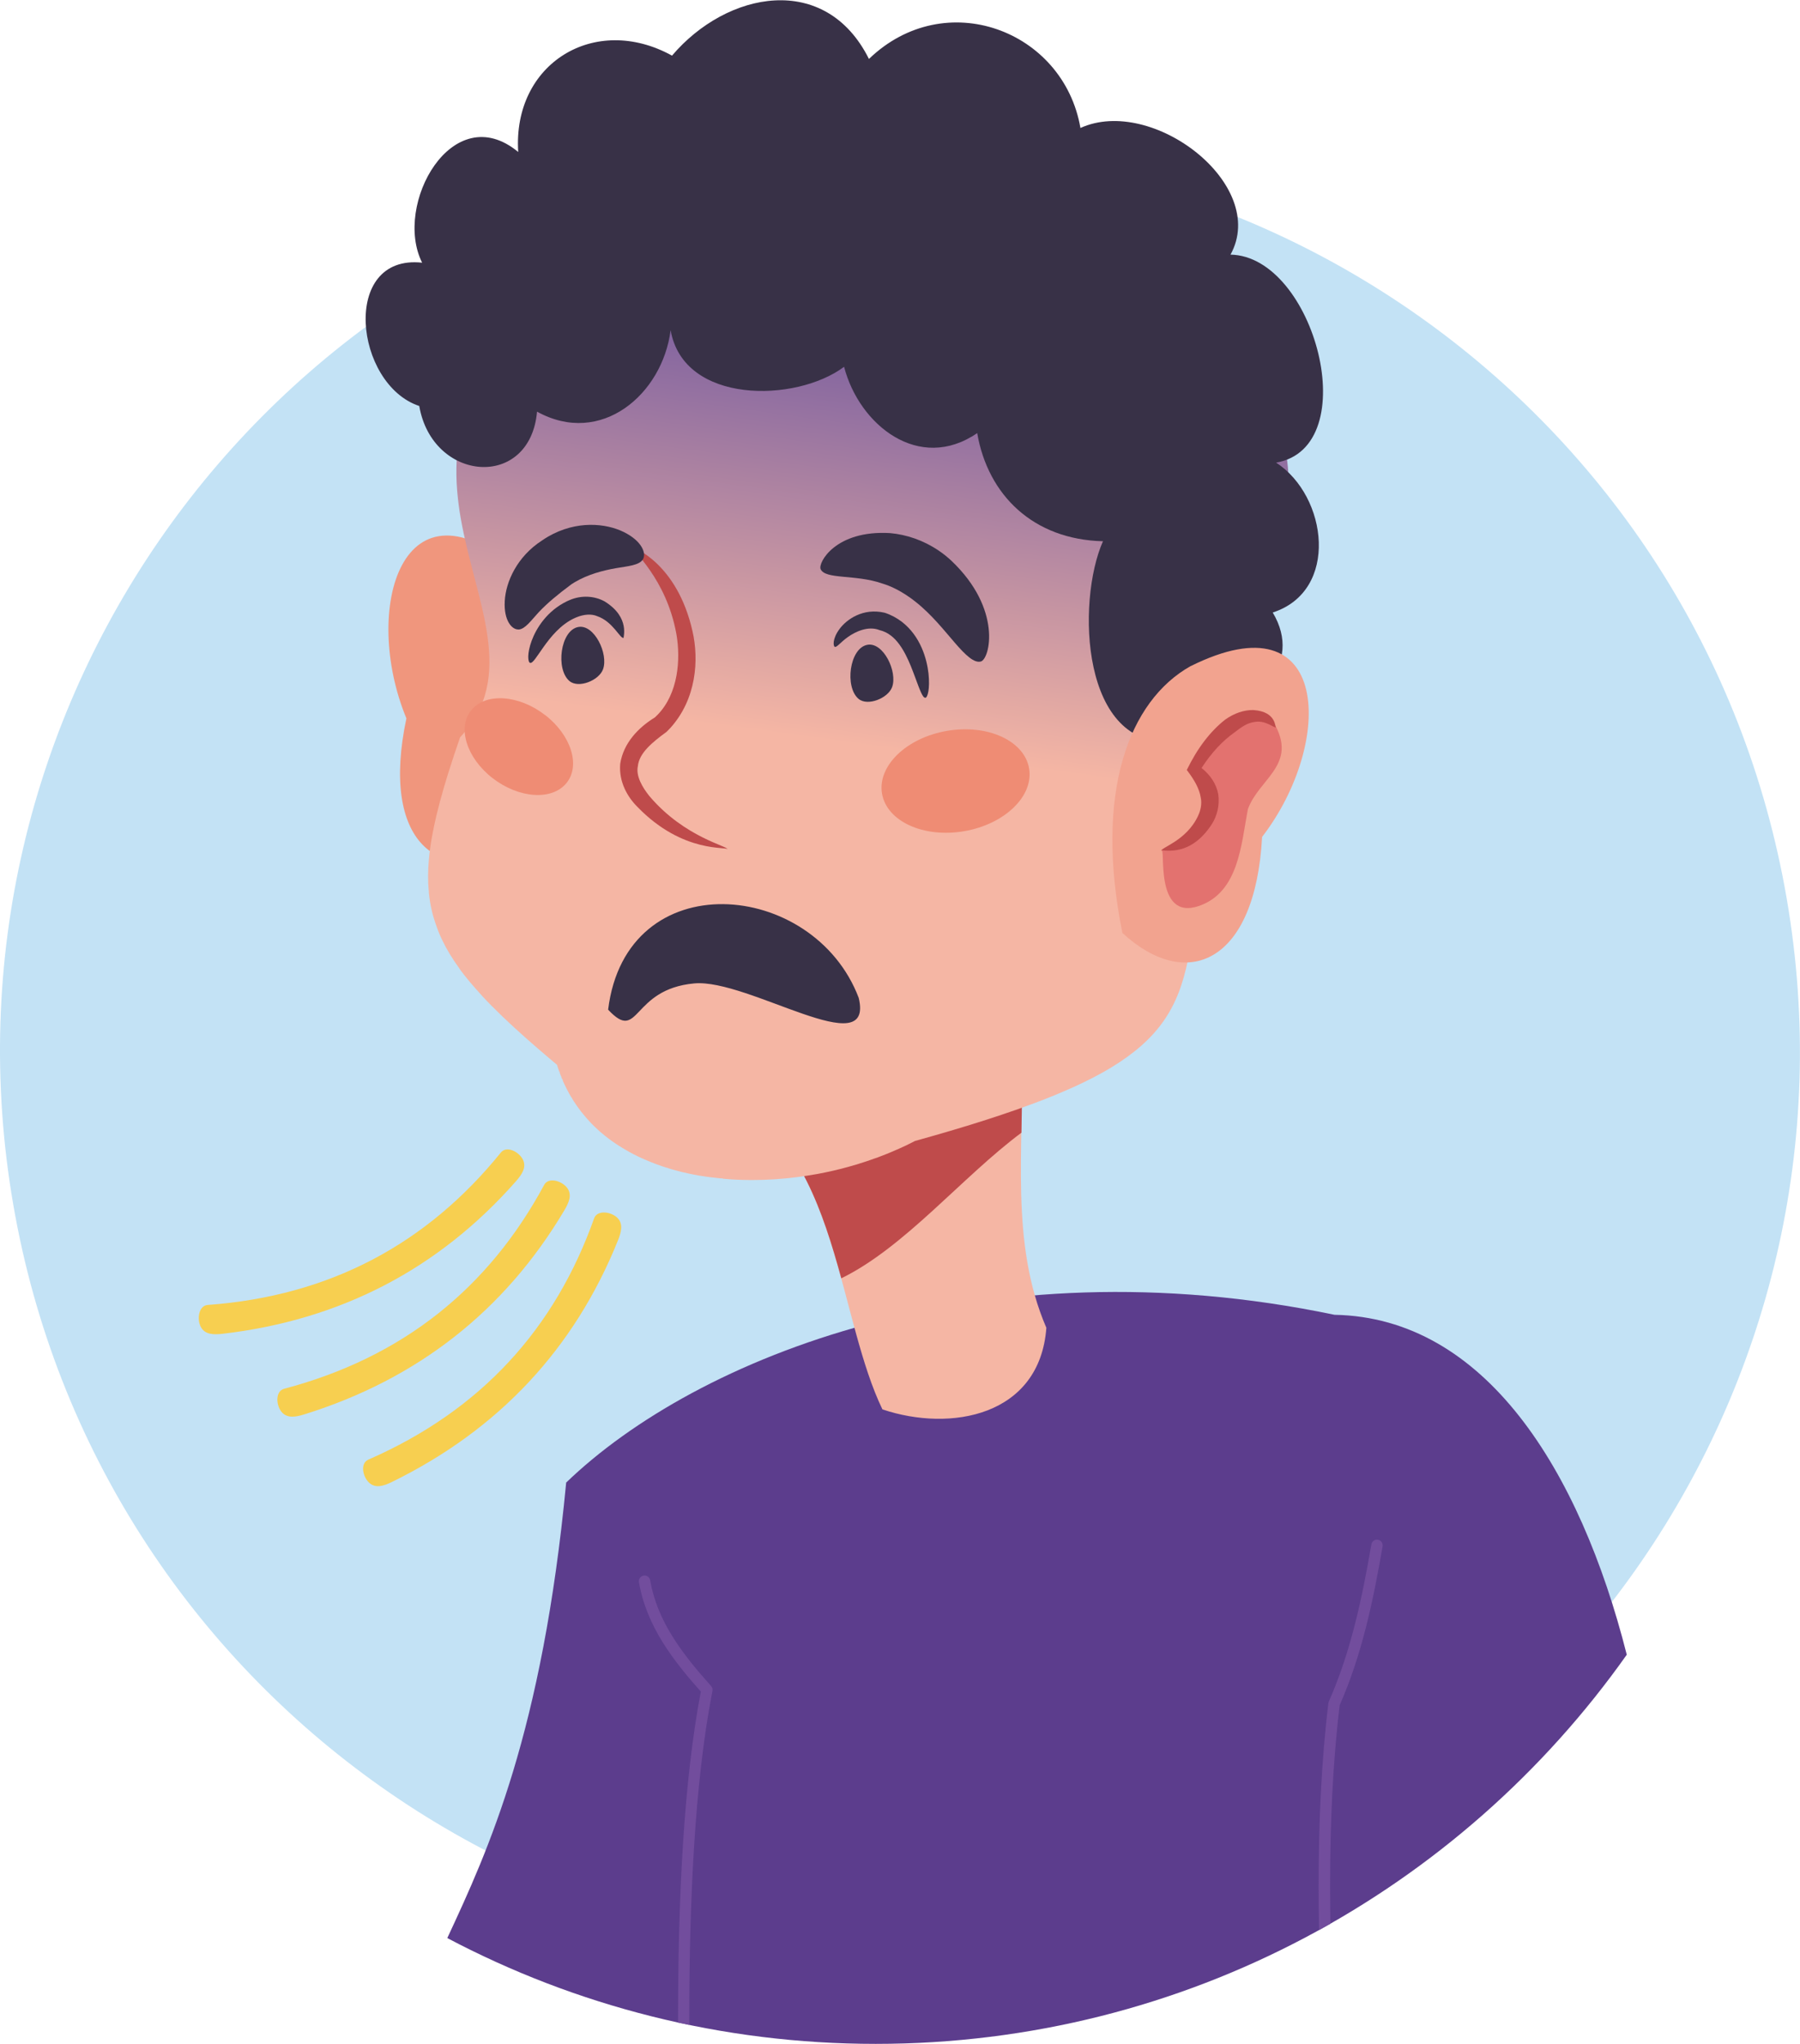 <?xml version="1.0" encoding="UTF-8"?>
<!DOCTYPE svg PUBLIC "-//W3C//DTD SVG 1.1//EN" "http://www.w3.org/Graphics/SVG/1.1/DTD/svg11.dtd">
<!-- Creator: CorelDRAW 2018 (64-Bit) -->
<svg xmlns="http://www.w3.org/2000/svg" xml:space="preserve" width="1.619in" height="1.838in" version="1.1" style="shape-rendering:geometricPrecision; text-rendering:geometricPrecision; image-rendering:optimizeQuality; fill-rule:evenodd; clip-rule:evenodd"
viewBox="0 0 232.44 263.82"
 xmlns:xlink="http://www.w3.org/1999/xlink">
 <defs>
  <style type="text/css">
   <![CDATA[
    .fil11 {fill:#F7CF50}
    .fil2 {fill:#F5B6A4;fill-rule:nonzero}
    .fil7 {fill:#F2A38F;fill-rule:nonzero}
    .fil3 {fill:#F0967D;fill-rule:nonzero}
    .fil8 {fill:#EF8C74;fill-rule:nonzero}
    .fil9 {fill:#E3726F;fill-rule:nonzero}
    .fil4 {fill:#BF4B4B;fill-rule:nonzero}
    .fil10 {fill:#724D9D;fill-rule:nonzero}
    .fil1 {fill:#5C3D8D;fill-rule:nonzero}
    .fil6 {fill:#383147;fill-rule:nonzero}
    .fil0 {fill:#C3E2F5;fill-rule:nonzero}
    .fil5 {fill:url(#id0)}
   ]]>
  </style>
  <linearGradient id="id0" gradientUnits="userSpaceOnUse" x1="108.2" y1="95.77" x2="116.67" y2="34.21">
   <stop offset="0" style="stop-opacity:1; stop-color:#F5B6A4"/>
   <stop offset="1" style="stop-opacity:1; stop-color:#67519F"/>
  </linearGradient>
 </defs>
 <g id="Layer_x0020_1">
  <g id="_1607344230912">
   <path class="fil0" d="M96.46 21.2c-63.24,10.91 -105.66,71.02 -94.75,134.26 10.91,63.24 71.02,105.66 134.26,94.75 63.24,-10.91 105.66,-71.02 94.75,-134.26 -10.91,-63.24 -71.02,-105.66 -134.26,-94.75z"/>
   <path class="fil1" d="M73.11 191.38c-3.07,32.25 -10.06,47.43 -15.35,58.78 16.52,8.72 35.34,13.66 55.32,13.66 40.06,0 75.49,-19.84 96.99,-50.24 -6.06,-23.9 -18.34,-43.52 -37.74,-43.88 -45.27,-9.45 -82.4,5.44 -99.23,21.67z"/>
   <path class="fil2" d="M96.33 143c11.92,8.09 12.11,27.47 17.62,38.91 8.81,2.97 20.32,0.88 21.17,-10.53 -4.75,-11 -2.85,-23.21 -3.19,-35.02 -6.85,-7.29 -21.69,-4.14 -29.28,0.52 -2.66,1.64 -4.27,5.46 -6.33,6.13z"/>
   <path class="fil3" d="M67.11 73.8c-15.16,-13.42 -20.48,4.76 -14.63,18.91 -3.39,15.96 4.16,21.9 14.19,16.67 8.24,-16.51 7.03,-29.16 0.44,-35.58z"/>
   <path class="fil4" d="M131.89 146.2c-7.68,5.73 -15.07,14.8 -23.25,18.79 -2.36,-8.63 -5.32,-17.25 -12.3,-21.99l0 0c2.06,-0.66 3.67,-4.49 6.33,-6.13 7.58,-4.66 22.43,-7.81 29.27,-0.52 0.09,3.26 0.02,6.56 -0.04,9.85z"/>
   <path class="fil5" d="M93.31 152.12l0 -0.03 -0.29 0c-0.5,-0.05 -0.99,-0.11 -1.48,-0.17l0 -0.02 -0.15 0c-0.41,-0.06 -0.82,-0.12 -1.23,-0.19l0 -0 -0.01 0c-0.32,-0.06 -0.65,-0.12 -0.97,-0.19l0 -0.01 -0.05 0c-0.78,-0.16 -1.56,-0.35 -2.31,-0.57l0 -0.02 -0.07 0c-0.18,-0.05 -0.35,-0.1 -0.52,-0.16l0 -0.04 -0.13 0c-0.9,-0.28 -1.77,-0.61 -2.62,-0.97l0 -0.02 -0.04 0c-0.12,-0.05 -0.24,-0.1 -0.35,-0.15l0 -0.04 -0.1 0c-0.78,-0.35 -1.54,-0.74 -2.26,-1.17l0 -0.01 -0.02 0c-0.19,-0.11 -0.38,-0.23 -0.57,-0.34l0 -0.05 -0.08 0c-0.66,-0.42 -1.29,-0.86 -1.89,-1.34l0 -0.03 -0.04 0c-0.46,-0.37 -0.91,-0.76 -1.33,-1.17l0 -0.01 -0.01 0c-0.13,-0.12 -0.26,-0.25 -0.38,-0.38l0 -0.01 -0.01 0 -0.18 -0.19 0 -0.01 -0.01 0c-0.34,-0.36 -0.66,-0.73 -0.97,-1.11l0 -0.07 -0.06 0c-0.05,-0.06 -0.09,-0.12 -0.14,-0.18l0 -0.02 -0.01 0c-0.42,-0.54 -0.81,-1.1 -1.17,-1.69l0 -0.08 -0.05 0c-0.19,-0.31 -0.37,-0.64 -0.54,-0.97l0 -0.01 -0.01 0c-0.13,-0.26 -0.26,-0.52 -0.39,-0.79l0 -0 -0 0c-0.07,-0.14 -0.13,-0.29 -0.2,-0.44l0 -0.15 -0.06 0c-0.04,-0.11 -0.09,-0.21 -0.13,-0.32l0 -0.08 -0.03 0c-0.06,-0.15 -0.11,-0.3 -0.17,-0.45l0 -0.14 -0.05 0c-0.11,-0.3 -0.21,-0.6 -0.3,-0.9l-1.02 -0.86 0 -0 -0 0c-0.47,-0.4 -0.93,-0.79 -1.38,-1.18l0 -0 -0 0c-0.54,-0.47 -1.06,-0.92 -1.57,-1.37l0 -0.01 -0.01 0c-2.21,-1.96 -4.1,-3.76 -5.7,-5.48l0 -0.03 -0.02 0 -0.17 -0.19 0 -0.01 -0.01 0c-0.48,-0.53 -0.94,-1.05 -1.37,-1.56l0 -0.01 -0.01 0c-0.27,-0.32 -0.53,-0.64 -0.78,-0.96l0 -0.02 -0.01 0c-0.2,-0.26 -0.39,-0.51 -0.57,-0.77l0 -0.02 -0.01 0c-0.86,-1.19 -1.58,-2.36 -2.15,-3.54l0 -0 -0 0c-0.22,-0.44 -0.41,-0.89 -0.59,-1.34l0 -0.04 -0.01 0c-0.22,-0.57 -0.41,-1.14 -0.58,-1.71l0 -0.06 -0.02 0c-0.06,-0.23 -0.13,-0.47 -0.18,-0.7l0 -0.08 -0.02 0c-0.17,-0.76 -0.3,-1.53 -0.37,-2.32l0 -0.24 -0.02 0c-0.11,-1.25 -0.1,-2.55 0.02,-3.93l0 0 0 -0.01c0.08,-0.94 0.21,-1.92 0.39,-2.94l0.01 0 0 -0.04c0.05,-0.31 0.11,-0.62 0.18,-0.94l0.02 0 0 -0.1c0.45,-2.23 1.11,-4.66 1.96,-7.38l0.01 0 0 -0.02c0.44,-1.4 0.93,-2.87 1.47,-4.43 7.4,-7.85 2,-17.44 0.1,-28.14l0 -0.05 -0.01 0c-0.07,-0.38 -0.13,-0.77 -0.19,-1.15l0 -0.03 -0 0c-0.07,-0.49 -0.14,-0.99 -0.19,-1.49l0 -0.09 -0.01 0c-0.27,-2.5 -0.27,-5.06 0.18,-7.67l0.03 0 0 -0.18c0.09,-0.51 0.2,-1.03 0.33,-1.55 0.01,-0.15 0.04,-0.29 0.06,-0.43l0 0 0 -0.02c0.04,-0.39 0.1,-0.77 0.15,-1.16l0.04 0 0 -0.32c0.04,-0.22 0.08,-0.44 0.12,-0.66l0.08 0 0 -0.36c0.06,-0.27 0.12,-0.55 0.18,-0.82l0.01 0 0 -0.06c0.16,-0.65 0.34,-1.28 0.54,-1.9l0.05 0 0 -0.15c0.05,-0.15 0.09,-0.3 0.14,-0.44l0.06 0 0 -0.18c0.05,-0.14 0.11,-0.27 0.16,-0.41l0.04 0 0 -0.09c0.12,-0.3 0.24,-0.6 0.37,-0.9l0.02 0 0 -0.05c0.34,-0.79 0.71,-1.56 1.12,-2.31l0.06 0 0 -0.12c0.05,-0.09 0.1,-0.19 0.15,-0.28l0.05 0 0 -0.08c0.18,-0.31 0.37,-0.61 0.56,-0.91l0.03 0 0 -0.04c0.37,-0.59 0.76,-1.16 1.18,-1.73l0 0 0 -0 0.14 -0.2 0.05 0 0 -0.07c0.13,-0.17 0.25,-0.35 0.38,-0.52l0.01 0 0 -0.02 0.15 -0.18 0.05 0 0 -0.06 0.12 -0.14 0.08 0 0 -0.09c0.93,-1.14 1.96,-2.22 3.07,-3.25l0.08 0 0 -0.07 0.14 -0.13 0.05 0 0 -0.05 0.17 -0.15 0.03 0 0 -0.03 0.19 -0.17 0.01 0 0 -0.01c0.69,-0.61 1.4,-1.2 2.14,-1.76l0.02 0 0 -0.02c0.16,-0.12 0.32,-0.25 0.48,-0.37l0.11 0 0 -0.07c0.06,-0.04 0.12,-0.08 0.18,-0.12l0.02 0 0 -0.01c0.18,-0.13 0.36,-0.25 0.54,-0.38l0.05 0 0 -0.03c0.76,-0.53 1.54,-1.05 2.35,-1.54l0.01 0 0 -0.01c0.1,-0.06 0.2,-0.13 0.31,-0.19l0.09 0 0 -0.05c0.19,-0.11 0.38,-0.23 0.57,-0.34l0.02 0 0 -0.01c0.11,-0.06 0.23,-0.12 0.34,-0.19l0.05 0 0 -0.03c0.7,-0.4 1.42,-0.78 2.15,-1.15l0.02 0 0 -0.01 0.38 -0.19 0.01 0 0 -0.01 0.39 -0.19 0.01 0 0 -0c0.55,-0.27 1.12,-0.53 1.69,-0.78l0.08 0 0 -0.04 0.37 -0.16 0.03 0 0 -0.01c0.45,-0.2 0.9,-0.39 1.36,-0.58l0.02 0 0 -0.01c0.5,-0.2 1,-0.39 1.51,-0.58l0.06 0 0 -0.02c0.15,-0.06 0.29,-0.12 0.44,-0.17l0.15 0 0 -0.05c0.71,-0.26 1.43,-0.5 2.15,-0.73l0.01 0 0 -0c0.64,-0.21 1.28,-0.4 1.93,-0.59l0.03 0 0 -0.01c0.21,-0.06 0.42,-0.13 0.63,-0.19l0.16 0 0 -0.05c0.19,-0.05 0.38,-0.1 0.57,-0.15l0.02 0 0 -0.01c0.25,-0.07 0.5,-0.13 0.75,-0.19l0.04 0 0 -0.01c1.09,-0.28 2.2,-0.54 3.32,-0.78l0.02 0 0 -0c0.31,-0.06 0.61,-0.13 0.92,-0.19l0.06 0 0 -0.01c1.56,-0.31 3.14,-0.56 4.74,-0.77l0.18 0 0 -0.03c0.48,-0.06 0.96,-0.12 1.45,-0.17l0.12 0 0 -0.01c1.42,-0.16 2.84,-0.29 4.28,-0.38l0.64 0 0 -0.03c3.07,-0.16 6.16,-0.16 9.24,0.02l0 0.01 0.21 0c0.78,0.05 1.56,0.1 2.34,0.17l0 0.03 0.29 0c1.15,0.1 2.3,0.23 3.44,0.38l0 0.01 0.07 0c0.37,0.05 0.74,0.1 1.11,0.15l0 0.04 0.27 0c0.37,0.06 0.74,0.12 1.11,0.18l0 0.02 0.09 0c0.69,0.12 1.38,0.24 2.07,0.38l0 0.01 0.07 0c0.31,0.06 0.61,0.12 0.91,0.18l0 0.01 0.06 0c0.24,0.05 0.48,0.1 0.73,0.15l0 0.05 0.19 0c0.27,0.06 0.53,0.13 0.79,0.19l0 0.01 0.02 0 0.76 0.18 0 0.01 0.05 0c0.71,0.18 1.41,0.37 2.11,0.57l0 0.02 0.08 0c0.43,0.12 0.87,0.24 1.3,0.37l0 0.02 0.07 0c0.17,0.05 0.34,0.12 0.52,0.17l0 0.03 0.08 0c0.17,0.05 0.34,0.11 0.51,0.17l0 0.03 0.09 0c1.1,0.36 2.19,0.75 3.26,1.17l0 0.02 0.04 0c0.32,0.12 0.63,0.25 0.94,0.38l0 0.02 0.04 0c0.45,0.19 0.9,0.38 1.34,0.57l0 0.02 0.04 0c1.61,0.71 3.18,1.5 4.68,2.35l0 0.01 0.03 0c0.66,0.37 1.3,0.76 1.94,1.16l0 0.02 0.03 0c0.18,0.12 0.37,0.23 0.56,0.34l0 0.05 0.08 0c0.17,0.11 0.34,0.23 0.51,0.34l0 0.05 0.07 0c0.17,0.12 0.34,0.24 0.52,0.36l0 0.03 0.05 0c0.18,0.13 0.36,0.25 0.54,0.38l0 0.02 0.02 0c0.53,0.38 1.04,0.77 1.55,1.17l0 0.01 0.01 0 0.18 0.14 0 0.05 0.07 0c0.24,0.19 0.48,0.37 0.72,0.57l0 0.02 0.03 0c0.06,0.05 0.11,0.1 0.17,0.15l0 0.05 0.06 0 0.14 0.12 0 0.07 0.08 0c0.37,0.32 0.74,0.65 1.1,0.98l0 0 0 0c0.33,0.31 0.66,0.63 0.98,0.95l0 0.04 0.04 0 0.16 0.16 0 0.04 0.04 0 0.16 0.16 0 0.03 0.03 0 0.16 0.17 0 0.03 0.03 0 0.17 0.17 0 0.03 0.03 0 0.17 0.17 0 0.03 0.03 0 0.17 0.18 0 0.02 0.02 0c0.4,0.44 0.78,0.89 1.16,1.34l0 0.03 0.03 0c0.06,0.07 0.11,0.13 0.17,0.2l0 0 0 0c0.41,0.5 0.8,1.01 1.18,1.53l0 0.04 0.03 0c0.12,0.16 0.25,0.32 0.36,0.48l0 0.11 0.08 0 0.12 0.16 0 0.03 0.02 0c0.06,0.09 0.11,0.18 0.17,0.27l0 0.12 0.08 0 0.12 0.18 0 0.01 0.01 0c0.71,1.07 1.37,2.17 1.96,3.33l0 0.02 0.01 0c0.06,0.12 0.13,0.24 0.19,0.36l0 0.04 0.02 0c0.59,1.19 1.1,2.44 1.56,3.73l0 0.01 0 0c0.06,0.18 0.13,0.35 0.19,0.53l0 0.26 0.09 0 0.1 0.33 0 0.26 0.07 0c0.04,0.14 0.08,0.29 0.12,0.43l0 0.16 0.05 0c0.05,0.18 0.1,0.36 0.15,0.54l0 0.05 0.02 0c0.13,0.5 0.26,1 0.38,1.51l0 0.07 0.01 0c0.07,0.3 0.12,0.6 0.18,0.9l0 0.28 0.06 0c0.04,0.23 0.1,0.45 0.14,0.68l0 0.5 0.07 0c0.05,0.32 0.08,0.64 0.12,0.96l0 0.22 0.03 0c0.06,0.47 0.13,0.94 0.17,1.42l0 0.15 0.01 0c0.18,2.13 0.18,4.36 0.02,6.69l-0.03 0 0 0.33c-0.04,0.48 -0.06,0.95 -0.11,1.44l-0.08 0 0 0.68c-0.04,0.36 -0.1,0.73 -0.15,1.09l-0.04 0 0 0.3c-0.11,0.74 -0.23,1.5 -0.38,2.26l-0.02 0 0 0.08c-0.06,0.3 -0.12,0.6 -0.18,0.9l-0.01 0 0 0.07c-0.05,0.24 -0.09,0.48 -0.15,0.72l-0.05 0 0 0.25c-0.04,0.18 -0.07,0.36 -0.12,0.54l-0.08 0 0 0.3c-0.04,0.16 -0.09,0.32 -0.13,0.48l-0.07 0 0 0.27c-0.06,0.24 -0.12,0.48 -0.19,0.72l-0.01 0 0 0.03c-0.24,0.89 -0.5,1.8 -0.78,2.72l-0 0 0 0.01c-0.06,0.19 -0.12,0.38 -0.18,0.58l-0.01 0 0 0.04 -0.18 0.55 -0.02 0 0 0.07c-0.06,0.18 -0.11,0.35 -0.17,0.52l-0.03 0 0 0.09c-0.06,0.17 -0.1,0.33 -0.16,0.5l-0.04 0 0 0.1c-0.03,0.1 -0.08,0.2 -0.11,0.29l-0.09 0 0 0.23c-0.04,0.12 -0.09,0.24 -0.13,0.36l-0.06 0 0 0.17c-0.05,0.14 -0.11,0.28 -0.16,0.42l-0.04 0 0 0.1 -0.18 0.49 -0.01 0 0 0.03c-0.36,0.96 -0.76,1.93 -1.17,2.92l-0.01 0 0 0.02 -0.16 0.37 -0.04 0 0 0.09 -0.38 0.9 -0.01 0 0 0.02 -0.16 0.37 -0.04 0 0 0.09 -0.13 0.31 -0.06 0 0 0.15 -0.11 0.24 -0.08 0 0 0.18c-0.12,0.27 -0.26,0.54 -0.39,0.81l-0 0 0 0.01c-0.06,0.13 -0.13,0.26 -0.19,0.39l-0.01 0 0 0.02 -0.18 0.37 -0.02 0 0 0.04 -0.17 0.35 -0.03 0 0 0.05c-0.24,0.51 -0.48,1.03 -0.75,1.55 -2.5,9.93 -3.09,17.5 -3.78,23.57l-0 0 0 0c-0.41,3.63 -0.86,6.71 -1.77,9.44l-0 0 0 0.01c-0.57,1.7 -1.32,3.25 -2.35,4.71l-0.01 0 0 0.01c-1.51,2.13 -3.63,4.04 -6.67,5.89l-0.01 0 0 0.01c-1.42,0.86 -3.05,1.7 -4.91,2.55l-0.01 0 0 0c-0.86,0.39 -1.78,0.78 -2.75,1.18l-0.01 0 0 0c-1.45,0.59 -3.01,1.17 -4.71,1.77l-0.01 0 0 0c-1.11,0.39 -2.28,0.78 -3.51,1.18l-0.03 0 0 0.01c-2.81,0.91 -5.93,1.83 -9.41,2.8 -0.76,0.4 -1.54,0.77 -2.34,1.12l-0.06 0 0 0.02c-0.44,0.2 -0.89,0.38 -1.35,0.57l-0.03 0 0 0.01c-0.32,0.13 -0.65,0.26 -0.98,0.38l-0 0 0 0c-0.18,0.07 -0.36,0.13 -0.54,0.19l-0.05 0 0 0.02c-0.56,0.2 -1.13,0.39 -1.7,0.57l-0.06 0 0 0.02c-0.19,0.06 -0.39,0.12 -0.58,0.18l-0.01 0 0 0c-1.28,0.38 -2.57,0.71 -3.89,0.98l-0.05 0 0 0.01c-0.32,0.07 -0.64,0.13 -0.96,0.19l-0.02 0 0 0c-0.37,0.07 -0.75,0.13 -1.13,0.19l-0.05 0 0 0.01c-0.43,0.07 -0.85,0.13 -1.28,0.19l-0.1 0 0 0.01c-1.93,0.25 -3.86,0.38 -5.78,0.38l-0.4 0c-1.16,-0.01 -2.32,-0.06 -3.46,-0.17z"/>
   <path class="fil6" d="M151.64 95.68c-12.05,1.2 -12.67,-18.03 -9.21,-25.84 -9,-0.22 -14.86,-5.95 -16.24,-13.96 -7.5,5.14 -15.24,-1.03 -17.19,-8.56 -6.21,4.65 -20.74,4.88 -22.4,-4.73 -1.05,8.27 -8.97,15.09 -17.25,10.52 -0.9,10.14 -13.51,9.13 -15.21,-0.73 -8.37,-2.78 -10.19,-19.64 0.37,-18.5 -3.76,-7.49 3.93,-21.31 12.41,-14.29 -0.74,-11.43 9.88,-17.94 19.86,-12.44 7.09,-8.34 19.82,-10.81 25.43,0.43 9.82,-9.47 25.13,-3.73 27.31,8.91 9.28,-4.22 24.35,7.33 19.38,16.35 10.87,0.2 17.39,24.87 5.89,26.85 6.65,4.32 8.19,16.56 -0.44,19.35 4.03,6.73 -2.18,12.44 -8.89,12.85 -2.36,0.51 -2.88,1.89 -3.81,3.78z"/>
   <path class="fil7" d="M153.78 85.95c18.13,-9.01 18.54,9.93 9.2,22.06 -0.88,16.29 -9.71,20.06 -18.04,12.4 -3.66,-18.09 0.8,-29.98 8.84,-34.47z"/>
   <path class="fil6" d="M119.48 90.04c-0.34,0.03 -0.71,-1.03 -1.34,-2.73 -0.59,-1.58 -1.51,-4.08 -3.08,-5.28 -0.45,-0.35 -0.95,-0.59 -1.49,-0.72 -1.47,-0.59 -3.15,0.23 -4.06,0.88 -0.98,0.69 -1.45,1.38 -1.71,1.28 -0.21,-0.08 -0.34,-1.04 0.64,-2.34 0.89,-1.19 3,-2.72 5.8,-2.06 0.81,0.26 1.55,0.66 2.22,1.17 2.42,1.87 3.23,4.79 3.44,6.68 0.21,1.97 -0.12,3.1 -0.4,3.13z"/>
   <path class="fil6" d="M80.53 82.31c-0.44,0.17 -1.36,-2.1 -3.42,-2.8 -0.71,-0.31 -1.68,-0.25 -2.62,0.13l-0.26 0.11c-1.85,0.83 -3.17,2.52 -4.04,3.74 -0.9,1.26 -1.4,2.15 -1.74,2.05 -0.28,-0.08 -0.41,-1.17 0.2,-2.84 0.6,-1.63 1.98,-3.86 4.56,-5.11l0.36 -0.16c1.55,-0.66 3.22,-0.53 4.51,0.18 3.4,2.1 2.33,4.76 2.46,4.71z"/>
   <path class="fil4" d="M81.8 70.66c0,-0 5.63,2.01 7.62,10.77 0.86,3.72 0.51,8.82 -2.88,12.54l-0.47 0.48c-1.88,1.37 -3.53,2.74 -3.7,4.42 -0.28,1.28 0.59,2.75 1.49,3.87 4.56,5.38 10.23,6.46 10.1,6.88 0.13,-0.42 -5.69,0.66 -11.64,-5.48 -1.27,-1.26 -2.43,-3.22 -2.23,-5.57 0.42,-2.68 2.33,-4.67 4.48,-5.99l0.37 -0.36c2.65,-2.76 2.97,-7.13 2.41,-10.37 -1.3,-7.27 -5.83,-10.83 -5.56,-11.19z"/>
   <path class="fil8" d="M122.28 94.32c-5.24,0.9 -9,4.54 -8.38,8.11 0.62,3.58 5.37,5.74 10.61,4.84 5.24,-0.9 9,-4.54 8.38,-8.11 -0.62,-3.58 -5.37,-5.74 -10.61,-4.84z"/>
   <path class="fil8" d="M70.39 92.28c-3.38,-2.62 -7.64,-2.91 -9.51,-0.66 -1.87,2.25 -0.64,6.19 2.74,8.81 3.38,2.61 7.64,2.91 9.51,0.65 1.87,-2.25 0.64,-6.19 -2.74,-8.81z"/>
   <path class="fil9" d="M164.8 93.85c2.5,4.95 -2.27,6.76 -3.65,10.56 -0.88,4.51 -1.15,10.7 -6.29,12.5 -5.93,2.07 -4.26,-7.92 -4.9,-7.09 6.06,-1.2 8.89,-8.29 3.3,-10.45 2.27,-4.34 7.29,-8.52 11.55,-5.52z"/>
   <path class="fil4" d="M164.8 93.85c-0.23,0.19 -1.38,-1.01 -2.9,-0.66 -0.79,0.11 -1.52,0.57 -2.46,1.31 -1.57,1.11 -2.97,2.6 -4.28,4.61l0.13 0.11c1.03,0.85 1.79,1.97 2.03,3.29 0.2,1.44 -0.17,2.78 -0.8,3.8 -3.01,4.7 -6.67,3.14 -6.56,3.51 -0.12,-0.43 3.25,-1.29 4.75,-4.53 0.34,-0.71 0.52,-1.59 0.34,-2.39 -0.18,-1.13 -0.83,-2.25 -1.68,-3.38l-0.11 -0.15c1.34,-2.79 3.04,-5.01 4.96,-6.51 1.16,-0.82 2.42,-1.25 3.62,-1.23 3.14,0.2 2.75,2.41 2.97,2.22z"/>
   <path class="fil6" d="M66.98 81.23c-0.85,0.06 -1.94,-1.12 -1.8,-3.66 0.13,-2.48 1.58,-5.74 4.8,-7.82 0.26,-0.18 0.53,-0.35 0.8,-0.51 3.68,-2.12 7.46,-1.73 9.77,-0.59 2.37,1.17 2.94,2.78 2.47,3.53 -0.48,0.78 -1.94,0.87 -3.49,1.14 -1.59,0.28 -3.57,0.77 -5.32,1.81l-0.4 0.25c-1.83,1.36 -3.17,2.48 -4.26,3.64 -0.95,1.02 -1.72,2.16 -2.58,2.22z"/>
   <path class="fil10" d="M89.01 261.38l-0 -0.87c-0,-14.79 0.66,-30.37 2.99,-42.25 0.05,-0.23 -0.02,-0.46 -0.17,-0.63 -3.68,-4.11 -6.96,-8.34 -7.87,-13.66 -0.07,-0.4 -0.45,-0.67 -0.85,-0.6 -0.4,0.07 -0.67,0.45 -0.6,0.85 1,5.79 4.52,10.24 8.23,14.39l0.55 -0.49 -0.72 -0.14c-2.35,12.06 -3.01,27.7 -3.01,42.53l0 0.55c0.49,0.11 0.98,0.22 1.48,0.32z"/>
   <path class="fil10" d="M171.8 248.3c-0.02,-1.63 -0.04,-3.26 -0.04,-4.89 0,-7.88 0.32,-15.72 1.25,-23.42l-0.73 -0.09 0.67 0.3c2.93,-6.59 4.37,-13.59 5.59,-20.61 0.07,-0.4 -0.2,-0.78 -0.6,-0.85 -0.4,-0.07 -0.78,0.2 -0.85,0.6 -1.21,6.99 -2.65,13.87 -5.49,20.27l-0.06 0.21c-0.94,7.78 -1.26,15.68 -1.26,23.6 0,1.9 0.02,3.8 0.05,5.71 0.49,-0.27 0.98,-0.54 1.46,-0.82z"/>
   <path class="fil6" d="M126.68 85.36c-0.88,0.25 -1.99,-0.81 -3.35,-2.38 -1.33,-1.53 -3.03,-3.7 -5.11,-5.33 -0.32,-0.26 -0.66,-0.51 -1.01,-0.74 -1.12,-0.76 -2.22,-1.3 -3.3,-1.62 -3.45,-1.2 -7.34,-0.49 -7.94,-1.85 -0.36,-0.81 1.91,-5.07 8.97,-4.65 2.12,0.19 4.29,0.92 6.25,2.24 0.61,0.41 1.17,0.86 1.68,1.34 6.59,6.26 4.94,12.67 3.8,12.99z"/>
   <path class="fil6" d="M74.67 80.91c2.07,-0.39 3.93,3.48 3.2,5.46 -0.52,1.44 -3.15,2.5 -4.33,1.52 -1.81,-1.51 -1.19,-6.54 1.13,-6.98z"/>
   <path class="fil6" d="M112 83.21c2.07,-0.39 3.93,3.48 3.2,5.46 -0.52,1.43 -3.15,2.5 -4.33,1.52 -1.81,-1.51 -1.19,-6.54 1.13,-6.98z"/>
   <path class="fil6" d="M78.53 130.31c4.09,4.38 2.91,-2.64 11.12,-3.39 6.96,-0.64 23.3,10.46 21.24,1.87 -5.8,-15.31 -30.02,-17.47 -32.36,1.52z"/>
   <path class="fil11" d="M67.51 149.64l0 0c0.53,1.02 -0.13,1.96 -0.89,2.83 -9.96,11.3 -22.62,17.9 -37.86,19.68 -1.15,0.13 -2.3,0.13 -2.83,-0.89l0 0c-0.53,-1.02 -0.26,-2.75 0.89,-2.83 15.87,-1.16 28.37,-7.95 37.86,-19.68 0.73,-0.9 2.3,-0.13 2.83,0.89z"/>
   <path class="fil11" d="M73.22 153.29l0 0c0.71,0.91 0.23,1.95 -0.36,2.95 -7.7,12.94 -18.93,21.76 -33.58,26.32 -1.1,0.34 -2.23,0.55 -2.95,-0.36l0 0c-0.71,-0.91 -0.76,-2.65 0.36,-2.95 15.39,-4.07 26.42,-13.04 33.58,-26.32 0.55,-1.02 2.23,-0.55 2.95,0.36z"/>
   <path class="fil11" d="M79.69 157.15l0 0c0.84,0.79 0.53,1.89 0.1,2.97 -5.63,13.97 -15.38,24.4 -29.16,31.15 -1.04,0.51 -2.12,0.89 -2.97,0.1l0 0c-0.84,-0.79 -1.16,-2.5 -0.1,-2.97 14.58,-6.37 24.11,-16.93 29.16,-31.15 0.39,-1.09 2.12,-0.89 2.97,-0.1z"/>
  </g>
 </g>
</svg>
